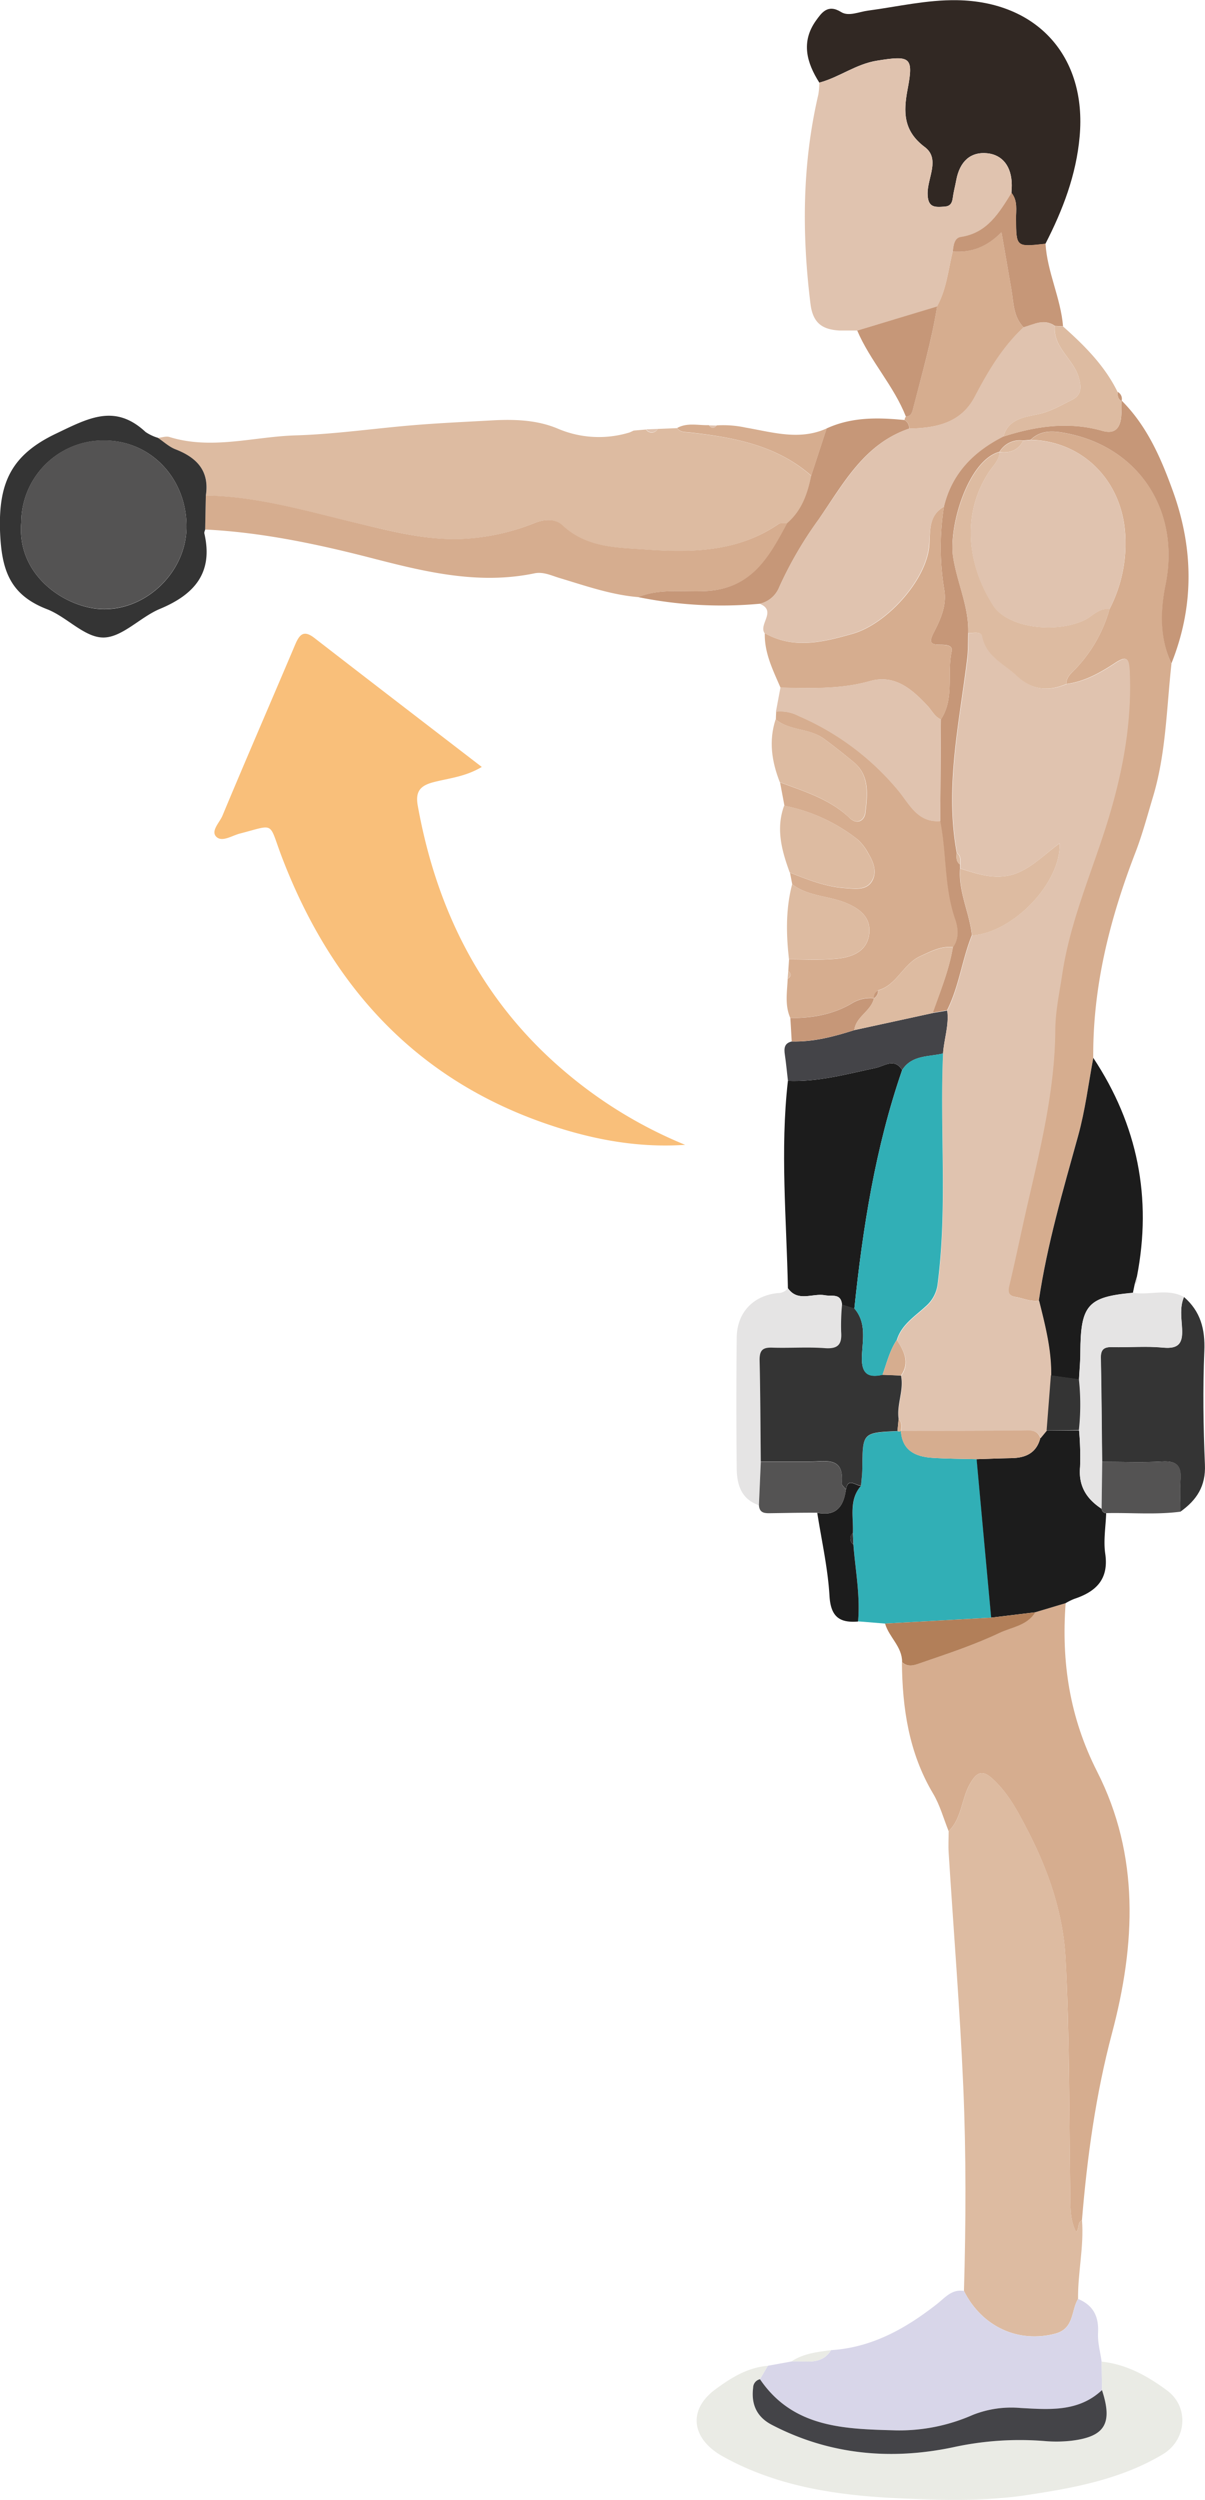 <svg xmlns="http://www.w3.org/2000/svg" viewBox="0 0 306.44 635.28"><title>ex_d2_3_3</title><g id="Layer_2" data-name="Layer 2"><g id="Layer_1-2" data-name="Layer 1"><path d="M122.52,194.9c-4.23,2.53-8.43,2.86-12.34,3.89-3.49.91-4.56,2.52-3.93,6,4.84,26.85,16.51,49.92,37.6,67.7a113.6,113.6,0,0,0,30.39,18.44c-12.49.85-24.41-1.52-36-5.58-33.34-11.7-54.44-35.58-66.73-68C68.28,208.75,70,209.5,61,211.83c-2,.51-4.54,2.27-6,.81s.85-3.62,1.57-5.35c6.07-14.55,12.36-29,18.51-43.52,1.14-2.67,2.24-3.74,5-1.55C94,173,107.94,183.69,122.52,194.9Z" fill="#f9bf7a"/><path d="M167.27,109l4.93-.2c.77,1.1,2,1,3.1,1.11,11.19,1.23,22.14,3.17,31,11-.91,4.56-2.39,8.83-6.05,12-.81.1-1.82-.06-2.42.35-10.23,7-21.91,7.27-33.48,6.43-7.35-.53-15.25-.41-21.41-6.21-1.65-1.56-4.26-1.63-7-.56A56.7,56.7,0,0,1,117.17,137c-8.77.28-17-1.85-25.42-3.81-13-3-25.87-7-39.4-7.25,1-6.24-2.29-9.62-7.73-11.73-1.62-.63-3-1.93-4.47-2.92,1-.1,2.07-.51,2.94-.24,10.74,3.33,21.4-.09,32.07-.41,10.09-.3,20.13-1.79,30.2-2.61,6.45-.53,12.91-.82,19.37-1.18,5.85-.34,11.74-.21,17.17,2.1a26.63,26.63,0,0,0,18.25.93l1-.46,3.13-.27A1.74,1.74,0,0,0,167.27,109Z" fill="#ddbba1"/><path d="M245.14,582.19c.5-17.29.57-34.58-.17-51.84-.86-19.86-2.47-39.69-3.72-59.54-.12-1.82,0-3.65,0-5.47,3.37-3.25,3.22-8.08,5.36-11.91,1.71-3.07,3.14-3.92,6-1.23,4.17,3.93,6.61,8.77,9.18,13.81,5.11,10,8.62,20.58,9.2,31.6,1,19.67.89,39.42,1.2,59.13.05,3.54-.21,7.1,1.48,10.46.9-.86.23-2.41,1.49-3,.53,6.72-1.08,13.33-1,20-1.81,3-.94,7.56-5.83,8.84C259,595.49,249.73,591.32,245.14,582.19Z" fill="#ddbba1"/><path d="M275.15,564.2c-1.26.59-.59,2.14-1.49,3-1.69-3.36-1.43-6.92-1.48-10.46-.31-19.71-.16-39.46-1.2-59.13-.58-11-4.09-21.57-9.2-31.6-2.57-5-5-9.88-9.18-13.81-2.85-2.69-4.28-1.84-6,1.23-2.14,3.83-2,8.66-5.36,11.91-1.3-3.23-2.21-6.67-4-9.63-6.12-10.32-7.77-21.61-7.88-33.31,1.69,1.5,3.39.65,5.13.06,6.59-2.26,13.23-4.41,19.53-7.44,3.19-1.54,7.1-1.86,9.2-5.3L271,407.4c-1.11,15,1,29,8,42.79,10.86,21.33,9.8,43.87,3.79,66.5C278.66,532.25,276.47,548.17,275.15,564.2Z" fill="#d6ad8f"/><path d="M208.36,21c-3.24-5.08-4.69-10.35-.88-15.73,1.45-2,3-4.35,6.44-2.2,1.9,1.18,4.52-.07,6.8-.37,7.55-1,15-2.78,22.69-2.65,20.37.34,33,14.33,31.15,34.65-.86,9.75-4.28,18.66-8.7,27.26-7.46.85-7.43.85-7.49-6.31,0-2.24.48-4.62-1.15-6.61,0-.66.09-1.32.08-2,0-4.72-2.35-7.71-6.26-8.1-4.16-.42-7,2-7.88,6.93-.27,1.46-.67,2.91-.86,4.38s-.68,2.15-2.11,2.25c-2.47.17-4.28.32-4.29-3.4,0-3.93,3.23-8.77-.7-11.72-5.48-4.1-5.49-8.88-4.39-14.69,1.56-8.22.74-8.65-7.77-7.28C217.69,16.25,213.45,19.63,208.36,21Z" fill="#312823"/><path d="M297.91,168.69c-1.25,11.32-1.38,22.8-4.7,33.83-1.43,4.75-2.7,9.57-4.49,14.19-6.48,16.79-10.84,34-10.7,52.12-1.23,6.61-2,13.3-3.85,19.81-3.84,13.84-7.88,27.63-10,41.88-2.05.32-3.9-.6-5.85-.93-1.73-.28-2.13-1.09-1.75-2.77,1.6-6.9,3.06-13.84,4.64-20.74,3.37-14.65,7-29.22,7.07-44.41,0-4.74,1.07-9.48,1.78-14.2,1.87-12.47,6.75-24.05,10.63-35.93,4.33-13.26,7.15-26.82,6.53-40.93-.16-3.64-.85-4-3.86-2-3.71,2.42-7.64,4.62-12.19,5.2,0-1.46.88-2.4,1.84-3.32a36.05,36.05,0,0,0,9.14-15.67,36.29,36.29,0,0,0,4-19.05c-.83-13.69-10.82-23.66-24-24,2.75-2.68,6.17-2.23,9.36-1.59,18.37,3.66,28.71,19.84,24.95,38.37C295.07,155.35,295,162.18,297.91,168.69Z" fill="#d6ad8f"/><path d="M208.36,21c5.09-1.33,9.33-4.71,14.68-5.57,8.51-1.37,9.33-.94,7.77,7.28-1.1,5.81-1.09,10.59,4.39,14.69,3.93,3,.68,7.79.7,11.72,0,3.72,1.82,3.57,4.29,3.4,1.43-.1,1.94-.92,2.11-2.25s.59-2.92.86-4.38c.92-4.88,3.72-7.35,7.88-6.93,3.91.39,6.22,3.38,6.26,8.1,0,.66-.05,1.32-.08,2-3.17,5-6.17,10.2-12.94,11.23-1.55.23-1.84,2.15-2,3.68-1.16,4.71-1.58,9.63-4,14L218,84c-1.49,0-3,0-4.48,0-4.28-.25-6.79-1.77-7.41-6.77-2.21-17.89-2.11-35.61,2-53.22A19.41,19.41,0,0,0,208.36,21Z" fill="#e0c3af"/><path d="M194.43,160.9c-1.55-2.3,3.2-5.64-1.23-7.47a7,7,0,0,0,5-4.31,98.08,98.08,0,0,1,10-17.14c6.33-9,11.58-19.15,23-23.07,6.86-.13,13.24-1.42,16.73-8.21,3.32-6.43,7-12.56,12.35-17.53,2.62-.74,5.21-2.32,7.95-.32-.46,5.49,4.76,8.34,6.11,13.1.8,2.78.57,4.54-1.83,5.72-2.73,1.34-5.26,2.87-8.46,3.58s-7.7,1.11-8.86,5.7c-7.55,3.81-13.09,9.33-15.14,17.81-4,2.29-3.45,6.46-3.81,10.05-.89,8.85-10.95,19.82-19.52,22.23C209.13,163.19,201.86,165,194.43,160.9Z" fill="#e0c3af"/><path d="M245.14,582.19c4.59,9.13,13.84,13.3,23.2,10.87,4.89-1.28,4-5.82,5.83-8.84,3.85,1.6,5.3,4.45,5.07,8.6-.13,2.42.58,4.89.91,7.34l.09,7.22c-6,5.63-13.45,5-20.71,4.54a26.6,26.6,0,0,0-12.17,1.76A46.34,46.34,0,0,1,228,617.61c-13-.35-26.23-.49-34.73-13l2-3.41,6-1.09c3.55-.28,7.59,1.12,10.07-2.88,10.45-.65,19.09-5.55,27.06-11.82C240.44,583.78,242.11,581.68,245.14,582.19Z" fill="#d8d6e9"/><path d="M195.27,601.21l-2,3.41a2.23,2.23,0,0,0-1.74,2.15c-.53,4.23.91,7.45,4.81,9.47,14.64,7.6,30.25,9,46,5.68a79.15,79.15,0,0,1,23.18-1.6,34.24,34.24,0,0,0,6.94-.07c8.57-1,10.56-4.41,7.78-12.87l-.09-7.22c6.32.63,11.71,3.67,16.61,7.29,5.75,4.23,5,12.62-1.05,16.25-10.71,6.39-22.7,8.58-34.8,10.39-10.08,1.51-20.22,1.31-30.31.89-16.23-.67-32.25-2.62-46.88-10.8-7.77-4.35-8.95-11.69-1.84-16.95C185.81,604.32,190.09,601.62,195.27,601.21Z" fill="#eaebe5"/><path d="M52.35,125.91c13.53.24,26.38,4.21,39.4,7.25,8.38,2,16.65,4.09,25.42,3.81A56.7,56.7,0,0,0,136,132.89c2.73-1.07,5.34-1,7,.56,6.16,5.8,14.06,5.68,21.41,6.21,11.57.84,23.25.56,33.48-6.43.6-.41,1.61-.25,2.42-.35-4.61,8.57-9,16.74-20.89,17.34-5.59.29-11.53-.76-17,1.53-7-.56-13.56-2.9-20.22-4.89-2-.61-4.06-1.62-6.28-1.16-14.82,3.08-28.95-.66-43.09-4.31C79.43,138,66,135.25,52.18,134.56,52.23,131.68,52.29,128.79,52.35,125.91Z" fill="#d6ad8f"/><path d="M225.08,412.59l-6.87-.56c.59-6.59-.69-13.07-1.19-19.59,0-1-.09-1.94-.13-2.91.18-4.09-1-8.42,2.07-12,.12-1.47.32-2.95.33-4.42.08-9,.06-9,8.94-9.42l.44.11.44-.13,0-.06c.3,5,3.68,6.58,8,6.86,3.76.25,7.53.25,11.3.35q1.84,20.13,3.7,40.26Z" fill="#31afb6"/><path d="M201,258.73c-1.47-3.26-.82-6.67-.69-10,.93-.59,1-1.25.16-2,.06-1,.13-2,.19-2.93,4.13,0,8.29.25,12.37-.19,3.68-.39,7.42-1.82,8-6.11.55-4.12-2-6.41-5.79-8-4.51-1.9-9.73-1.66-13.77-4.79l-.57-2.94c4.57,1.8,9.16,3.62,14.12,3.94,2.43.16,5.36.66,6.79-1.85,1.31-2.31.31-4.86-1-7a12.64,12.64,0,0,0-2.67-3.5,43.71,43.71,0,0,0-18.65-8.59c-.37-2-.75-4-1.12-5.95,6.26,2.34,12.7,4.26,17.74,9.09,1.76,1.69,3.75.81,4-1.49.51-4.58,1.1-9.43-3.13-12.85-2.43-2-4.87-3.94-7.4-5.8-3.77-2.78-8.73-2-12.27-4.93,0-.65.05-1.31.07-2a10,10,0,0,1,5.77,1.1,67.54,67.54,0,0,1,25.37,19c2.77,3.36,4.91,8.19,10.65,7.69,1.64,8.23,1,16.8,3.79,24.9.75,2.18,1.11,4.9-.58,7.16-3.06-.33-5.5,1-8.24,2.25-4.51,2-6,7.36-10.79,8.7a2,2,0,0,0-1.06,2l0,0a9,9,0,0,0-5.67,1.32C211.77,257.85,206.48,258.69,201,258.73Z" fill="#d6ad8f"/><path d="M200.37,327.37c-.35-17.56-2-35.12,0-52.69,7.66.32,15-1.75,22.33-3.29,2.23-.47,4.73-2.64,6.72.53-6.8,19.67-10,40.05-12.16,60.65l-3.13-1c-.26-3-2.55-2.07-4.35-2.41C206.65,328.56,202.93,331,200.37,327.37Z" fill="#1c1c1c"/><path d="M264.18,330.52c2.11-14.25,6.15-28,10-41.88,1.81-6.51,2.62-13.2,3.85-19.81,11.27,17,15,35.57,11.09,55.64l-.6,2.09-.42,2c-11.51,1-13.31,3.11-13.37,15.11,0,2.3-.23,4.61-.35,6.91l-7.12-1C267.36,343,265.74,336.77,264.18,330.52Z" fill="#1c1c1c"/><path d="M252.06,411.08q-1.86-20.13-3.7-40.26c2.94-.09,5.89-.22,8.84-.27,3.62-.06,6.39-1.28,7.37-5.12l1.59-1.93,8.25,0a74.61,74.61,0,0,1,.26,9.32c-.45,4.85,1.65,8.11,5.48,10.62a1.21,1.21,0,0,0,1.16,1.11c-.12,3.44-.73,6.94-.24,10.28.95,6.52-2.34,9.65-7.89,11.49A15.53,15.53,0,0,0,271,407.4l-7.76,2.32Z" fill="#1c1c1c"/><path d="M242.32,240.73c1.69-2.26,1.33-5,.58-7.16-2.81-8.1-2.15-16.67-3.79-24.9q.09-12.93.17-25.86c3.5-5.33,1.49-11.56,2.74-17.28.37-1.69-1.68-1.68-3-1.69-2.39,0-2.8-.65-1.6-3,1.74-3.36,3.4-7,2.72-10.93a65.45,65.45,0,0,1-.08-21.18c2.05-8.48,7.59-14,15.14-17.81,8.26-2.65,16.62-3.86,25.14-1.44,3.08.87,4.37-.55,4.76-3.26a34.67,34.67,0,0,0,.11-4.45c6.45,6.41,10,14.56,13,22.85,5.34,14.65,5.55,29.4-.32,44-3-6.51-2.84-13.34-1.47-20.09,3.76-18.53-6.58-34.71-24.95-38.37-3.19-.64-6.61-1.09-9.36,1.59l-1.94.19a6,6,0,0,0-6,2.87h0c-8,2.11-13,19-11.78,26.76,1,6.49,4,12.52,3.84,19.2-.09,2.31,0,4.64-.31,6.92-2,16.27-5.67,32.45-2.62,49-.06,1.11-.24,2.26.86,3a5.87,5.87,0,0,0,0,.94c-.5,5.93,2.38,11.26,3,17-2.52,6.23-3.26,13.06-6.32,19.11l-3.7.62C239.12,251.94,241.34,246.52,242.32,240.73Z" fill="#c69778"/><path d="M52.35,125.91c-.06,2.88-.12,5.77-.17,8.65-.08.33-.28.68-.21,1,2.31,10-2.51,15.51-11.29,19.17-5,2.08-9.58,7.25-14.37,7.28S17,156.78,12,154.83C2.38,151.13.34,144.71,0,134.71-.35,122.54,3,115.57,14.19,110.22c8.26-3.94,15-7.73,22.83-.44a11.59,11.59,0,0,0,3.13,1.48c1.49,1,2.85,2.29,4.47,2.92C50.06,116.29,53.31,119.67,52.35,125.91ZM5.4,132.74c-1.22,13.92,11.83,22.07,21.11,22.08,11.13,0,20.86-9.75,20.93-20.88.07-12.27-9-21.93-20.81-22A20.9,20.9,0,0,0,5.4,132.74Z" fill="#343434"/><path d="M301.1,329.6c4.2,3.64,5.4,8.15,5.17,13.71-.4,9.61-.26,19.27.15,28.89.24,5.46-2.08,9-6.23,11.95,0-2.63-.2-5.28,0-7.89.33-3.57-.79-5.09-4.63-4.86-5.08.3-10.2.07-15.3.07-.1-8.77-.15-17.54-.33-26.31-.05-2.2.79-2.88,2.9-2.82,4.3.11,8.65-.28,12.91.13s5.07-1.34,4.84-5C300.46,334.85,300,332.15,301.1,329.6Z" fill="#343434"/><path d="M240.07,128.76a65.45,65.45,0,0,0,.08,21.18c.68,3.91-1,7.57-2.72,10.93-1.2,2.32-.79,2.94,1.6,3,1.31,0,3.36,0,3,1.69-1.25,5.72.76,11.95-2.74,17.28-1.62-.71-2.3-2.29-3.42-3.48-3.93-4.2-8.32-8.07-14.66-6.27-7.51,2.12-15.1,1.8-22.72,1.66-1.92-4.44-4.12-8.8-4-13.82,7.43,4.1,14.7,2.29,22.31.14,8.57-2.41,18.63-13.38,19.52-22.23C236.62,135.22,236,131.05,240.07,128.76Z" fill="#d6ad8f"/><path d="M260.3,83.17c-5.36,5-9,11.1-12.35,17.53-3.49,6.79-9.87,8.08-16.73,8.21a2.27,2.27,0,0,0-1.19-2.17,1.59,1.59,0,0,1,.34-.86c1.51-.15,1.62-1.25,1.93-2.44,2.19-8.48,4.61-16.89,6-25.55,2.41-4.35,2.83-9.27,4-14,4.67.36,8.67-1.17,12.38-4.89.9,5.18,1.73,9.81,2.52,14.46C257.78,76.86,257.66,80.45,260.3,83.17Z" fill="#d6ad8f"/><path d="M198.48,174.72c7.62.14,15.21.46,22.72-1.66,6.34-1.8,10.73,2.07,14.66,6.27,1.12,1.19,1.8,2.77,3.42,3.48q-.09,12.93-.17,25.86c-5.74.5-7.88-4.33-10.65-7.69a67.54,67.54,0,0,0-25.37-19,10,10,0,0,0-5.77-1.1C197.71,178.79,198.09,176.76,198.48,174.72Z" fill="#e0c3af"/><path d="M301.1,329.6c-1.12,2.55-.64,5.25-.48,7.84.23,3.69-.66,5.43-4.84,5s-8.61,0-12.91-.13c-2.11-.06-2.95.62-2.9,2.82.18,8.77.23,17.54.33,26.31l-.15,11.94c-3.83-2.51-5.93-5.77-5.48-10.62a74.61,74.61,0,0,0-.26-9.32,59.28,59.28,0,0,0,0-12.91c.12-2.3.34-4.61.35-6.91.06-12,1.86-14.06,13.37-15.11C292.4,329.24,296.92,327.31,301.1,329.6Z" fill="#e5e4e4"/><path d="M200.37,327.37c2.56,3.6,6.28,1.19,9.42,1.78,1.8.34,4.09-.58,4.35,2.41a57.36,57.36,0,0,0-.23,6.92c.24,3.19-.72,4.42-4.13,4.17-4.46-.33-9,0-13.44-.13-2.33-.07-3.22.63-3.17,3.07.2,8.62.22,17.24.3,25.87L193,382.52c-4.54-1.54-5.61-5.28-5.65-9.41q-.17-16.59,0-33.2c.07-6.37,4.2-10.68,10.47-11.31A3.11,3.11,0,0,0,200.37,327.37Z" fill="#e5e4e4"/><path d="M230,106.74a2.27,2.27,0,0,1,1.19,2.17c-11.46,3.92-16.71,14-23,23.07a98.08,98.08,0,0,0-10,17.14,7,7,0,0,1-5,4.31,106.11,106.11,0,0,1-30.85-1.68c5.49-2.29,11.43-1.24,17-1.53,11.92-.6,16.28-8.77,20.89-17.34,3.66-3.17,5.14-7.44,6.05-12l3.93-12C216.59,105.94,223.28,106.08,230,106.74Z" fill="#c69778"/><path d="M237.19,257.44l3.7-.62c.49,3.72-.83,7.26-1.07,10.9-3.67.89-7.93.34-10.39,4.2-2-3.17-4.49-1-6.72-.53-7.38,1.54-14.67,3.61-22.33,3.29-.26-2.23-.46-4.46-.79-6.68-.24-1.6-.13-2.91,1.75-3.33,5.51.15,10.74-1.24,15.92-2.89Z" fill="#444448"/><path d="M197.25,182.79c3.54,2.94,8.5,2.15,12.27,4.93,2.53,1.86,5,3.84,7.4,5.8,4.23,3.42,3.64,8.27,3.13,12.85-.26,2.3-2.25,3.18-4,1.49-5-4.83-11.48-6.75-17.74-9.09C196.26,193.55,195.45,188.26,197.25,182.79Z" fill="#ddbba1"/><path d="M199.42,204.72a43.71,43.71,0,0,1,18.65,8.59,12.64,12.64,0,0,1,2.67,3.5c1.36,2.17,2.36,4.72,1,7-1.43,2.51-4.36,2-6.79,1.85-5-.32-9.55-2.14-14.12-3.94C198.82,216.21,197.25,210.63,199.42,204.72Z" fill="#ddbba1"/><path d="M260.3,83.17c-2.64-2.72-2.52-6.31-3.1-9.69-.79-4.65-1.62-9.28-2.52-14.46C251,62.74,247,64.27,242.3,63.91c.14-1.53.43-3.45,2-3.68,6.77-1,9.77-6.18,12.94-11.23,1.63,2,1.12,4.37,1.15,6.61.06,7.16,0,7.16,7.49,6.31.44,7.23,3.88,13.83,4.46,21l-2.07-.1C265.51,80.85,262.92,82.43,260.3,83.17Z" fill="#c69778"/><path d="M201.45,224.69c4,3.13,9.26,2.89,13.77,4.79,3.79,1.59,6.34,3.88,5.79,8-.57,4.29-4.31,5.72-8,6.11-4.08.44-8.24.16-12.37.19C199.92,237.38,199.79,231,201.45,224.69Z" fill="#ddbba1"/><path d="M268.25,82.85l2.07.1c5.47,4.85,10.63,10,13.88,16.64.06.9,0,1.85,1,2.32v-.11a34.67,34.67,0,0,1-.11,4.45c-.39,2.71-1.68,4.13-4.76,3.26-8.52-2.42-16.88-1.21-25.14,1.44,1.16-4.59,5.66-5,8.86-5.7s5.73-2.24,8.46-3.58c2.4-1.18,2.63-2.94,1.83-5.72C273,91.19,267.79,88.34,268.25,82.85Z" fill="#ddbba1"/><path d="M238.31,77.89c-1.4,8.66-3.82,17.07-6,25.55-.31,1.19-.42,2.29-1.93,2.44C227.29,98,221.29,91.74,218,84Z" fill="#c69778"/><path d="M193,382.52l.48-11.06c4.15,0,8.31,0,12.46,0,3.89,0,8.83-1.44,8.12,5.5-.05.49.7,1.06,1.08,1.59-.59,4.25-2.49,6.86-7.3,5.86-3.9,0-7.81.06-11.71.13C194.59,384.58,193.13,384.6,193,382.52Z" fill="#545353"/><path d="M280.15,383.41l.15-11.94c5.1,0,10.22.23,15.3-.07,3.84-.23,5,1.29,4.63,4.86-.24,2.61,0,5.26,0,7.89-6.28.83-12.59.23-18.88.37A1.21,1.21,0,0,1,280.15,383.41Z" fill="#545353"/><path d="M207.83,384.43c4.81,1,6.71-1.61,7.3-5.86.5-3.22,2.49-.94,3.83-1-3.12,3.58-1.89,7.91-2.07,12a1.84,1.84,0,0,0,.13,2.91c.5,6.52,1.78,13,1.19,19.59-4.69.39-6.94-1.19-7.26-6.46C210.53,398.48,208.93,391.47,207.83,384.43Z" fill="#1c1c1c"/><path d="M252.06,411.08l11.22-1.36c-2.11,3.44-6,3.76-9.21,5.3-6.3,3-12.94,5.18-19.53,7.44-1.74.59-3.44,1.44-5.13-.06.06-3.93-3.34-6.34-4.33-9.81Z" fill="#b27f59"/><path d="M210.24,108.87l-3.93,12c-8.87-7.8-19.82-9.74-31-11-1.15-.12-2.33,0-3.1-1.11,2.58-1.43,5.36-.63,8.06-.72.65.87,1.32.88,2,.06a27.11,27.11,0,0,1,7.35.56C196.48,109.84,203.35,112,210.24,108.87Z" fill="#d6ad8f"/><path d="M217.26,261.78c-5.18,1.65-10.41,3-15.92,2.89q-.17-3-.35-5.94c5.49,0,10.78-.88,15.6-3.72a9,9,0,0,1,5.67-1.32C221.5,257,217.68,258.31,217.26,261.78Z" fill="#c69778"/><path d="M211.3,597.24c-2.48,4-6.52,2.6-10.07,2.88C204.28,598.09,207.79,597.68,211.3,597.24Z" fill="#eaebe5"/><path d="M167.27,109a1.74,1.74,0,0,1-2.94.11Z" fill="#e0c3af"/><path d="M182.29,108.15c-.71.82-1.38.81-2-.06Z" fill="#e0c3af"/><path d="M288.51,326.56l.6-2.09A1.71,1.71,0,0,1,288.51,326.56Z" fill="#e5e4e4"/><path d="M285.23,101.91c-1-.47-1-1.42-1-2.32A2,2,0,0,1,285.23,101.91Z" fill="#c69778"/><path d="M200.46,246.71c.85.73.77,1.39-.16,2C200.36,248,200.41,247.37,200.46,246.71Z" fill="#ddbba1"/><path d="M161.2,109.39l-1,.46Z" fill="#e0c3af"/><path d="M239.82,267.72c.24-3.64,1.56-7.18,1.07-10.9,3.06-6,3.8-12.88,6.32-19.11,10.54-.74,22.66-13.49,22.26-23.42C266,216.79,263,220,259,221.71c-5.14,2.21-9.91.54-14.75-1a5.87,5.87,0,0,1,0-.94c0-1.1.24-2.25-.86-3-3.05-16.54.58-32.72,2.62-49,.29-2.28.22-4.61.31-6.92,1.26.12,3.28-.51,3.56.9,1,5.15,5.51,6.93,8.75,10,3.82,3.62,8,4.07,12.63,2.09,4.55-.58,8.48-2.78,12.19-5.2,3-2,3.7-1.65,3.86,2,.62,14.11-2.2,27.67-6.53,40.93-3.88,11.88-8.76,23.46-10.63,35.93-.71,4.72-1.75,9.46-1.78,14.2-.09,15.19-3.7,29.76-7.07,44.41-1.58,6.9-3,13.84-4.64,20.74-.38,1.68,0,2.49,1.75,2.77,1.95.33,3.8,1.25,5.85.93,1.56,6.25,3.18,12.49,3.07,19q-.54,7-1.09,14l-1.59,1.93c-.86-2.31-2.87-1.89-4.64-1.89q-15.42,0-30.84.07l0,.06c.12-1.08.3-2.18-.58-3.08-.54-3.71,1.39-7.3.6-11,2.3-3.33.76-6.21-1.06-9.05,1.21-3.89,4.58-6,7.32-8.5a8.86,8.86,0,0,0,3.07-5.82C241,306.74,239,287.2,239.82,267.72Z" fill="#e0c3af"/><path d="M260.19,112l1.94-.19c13.22.3,23.21,10.27,24,24a36.29,36.29,0,0,1-4,19.05c-2.64-.42-4.22,1.7-6.25,2.69-7.33,3.59-19.73,2-23.39-3.71-6.45-10.17-8.06-22.93-1.1-33.76,1.05-1.63,2.7-3,2.76-5.17h0C256.8,115.2,258.92,114.49,260.19,112Z" fill="#e0c3af"/><path d="M254.18,114.88c-.06,2.17-1.71,3.54-2.76,5.17-7,10.83-5.35,23.59,1.1,33.76,3.66,5.76,16.06,7.3,23.39,3.71,2-1,3.61-3.11,6.25-2.69A36.05,36.05,0,0,1,273,170.5c-1,.92-1.86,1.86-1.84,3.32-4.65,2-8.81,1.53-12.63-2.09-3.24-3.06-7.75-4.84-8.75-10-.28-1.41-2.3-.78-3.56-.9.21-6.68-2.86-12.71-3.84-19.2C241.23,133.89,246.21,117,254.18,114.88Z" fill="#ddbba1"/><path d="M280.24,607.38c2.78,8.46.79,11.84-7.78,12.87a34.24,34.24,0,0,1-6.94.07,79.15,79.15,0,0,0-23.18,1.6c-15.77,3.31-31.38,1.92-46-5.68-3.9-2-5.34-5.24-4.81-9.47a2.23,2.23,0,0,1,1.74-2.15c8.5,12.5,21.74,12.64,34.73,13a46.34,46.34,0,0,0,19.38-3.93,26.6,26.6,0,0,1,12.17-1.76C266.79,612.33,274.25,613,280.24,607.38Z" fill="#444448"/><path d="M229.13,349.56c.79,3.73-1.14,7.32-.6,11l-.3,3.1c-8.88.41-8.86.41-8.94,9.42,0,1.47-.21,2.95-.33,4.42-1.34.1-3.33-2.18-3.83,1-.38-.53-1.13-1.1-1.08-1.59.71-6.94-4.23-5.46-8.12-5.5-4.15,0-8.31,0-12.46,0-.08-8.63-.1-17.25-.3-25.87,0-2.44.84-3.14,3.17-3.07,4.48.15,9-.2,13.44.13,3.41.25,4.37-1,4.13-4.17a57.36,57.36,0,0,1,.23-6.92l3.13,1c3.06,3.54,2.13,7.83,1.93,11.84s.89,6,5.22,5Z" fill="#343434"/><path d="M229.09,363.61q15.42,0,30.84-.07c1.77,0,3.78-.42,4.64,1.89-1,3.84-3.75,5.06-7.37,5.12-2.95.05-5.9.18-8.84.27-3.77-.1-7.54-.1-11.3-.35C232.77,370.19,229.39,368.63,229.09,363.61Z" fill="#d6ad8f"/><path d="M228.23,363.69l.3-3.1c.88.9.7,2,.58,3.08l-.44.13Z" fill="#d6ad8f"/><path d="M217,392.44a1.84,1.84,0,0,1-.13-2.91C216.93,390.5,217,391.47,217,392.44Z" fill="#343434"/><path d="M217.26,261.78c.42-3.47,4.24-4.83,5-8.09l0,0a2.13,2.13,0,0,0,1.06-2c4.8-1.34,6.28-6.7,10.79-8.7,2.74-1.22,5.18-2.58,8.24-2.25-1,5.79-3.2,11.21-5.13,16.71Z" fill="#ddbba1"/><path d="M223.29,251.68a2.13,2.13,0,0,1-1.06,2A2,2,0,0,1,223.29,251.68Z" fill="#c69778"/><path d="M224.42,349.39c-4.33,1-5.42-.92-5.22-5s1.13-8.3-1.93-11.84c2.14-20.6,5.36-41,12.16-60.65,2.46-3.86,6.72-3.31,10.39-4.2-.85,19.48,1.14,39-1.36,58.47a8.86,8.86,0,0,1-3.07,5.82c-2.74,2.54-6.11,4.61-7.32,8.5C226.24,343.22,225.51,346.38,224.42,349.39Z" fill="#31afb6"/><path d="M266.16,363.5q.55-7,1.09-14l7.12,1a59.28,59.28,0,0,1,0,12.91Z" fill="#343434"/><path d="M244.21,220.73c4.84,1.52,9.61,3.19,14.75,1,4.06-1.74,7-4.92,10.51-7.42.4,9.93-11.72,22.68-22.26,23.42C246.59,232,243.71,226.66,244.21,220.73Z" fill="#ddbba1"/><path d="M260.19,112c-1.27,2.48-3.39,3.19-6,2.87A6,6,0,0,1,260.19,112Z" fill="#ddbba1"/><path d="M243.31,216.75c1.1.79.88,1.94.86,3C243.07,219,243.25,217.86,243.31,216.75Z" fill="#ddbba1"/><path d="M5.4,132.74A20.9,20.9,0,0,1,26.63,111.9c11.77.11,20.88,9.77,20.81,22-.07,11.13-9.8,20.89-20.93,20.88C17.23,154.81,4.18,146.66,5.4,132.74Z" fill="#545353"/><path d="M224.42,349.39c1.09-3,1.82-6.17,3.65-8.88,1.82,2.84,3.36,5.72,1.06,9.05Z" fill="#d6ad8f"/></g></g></svg>